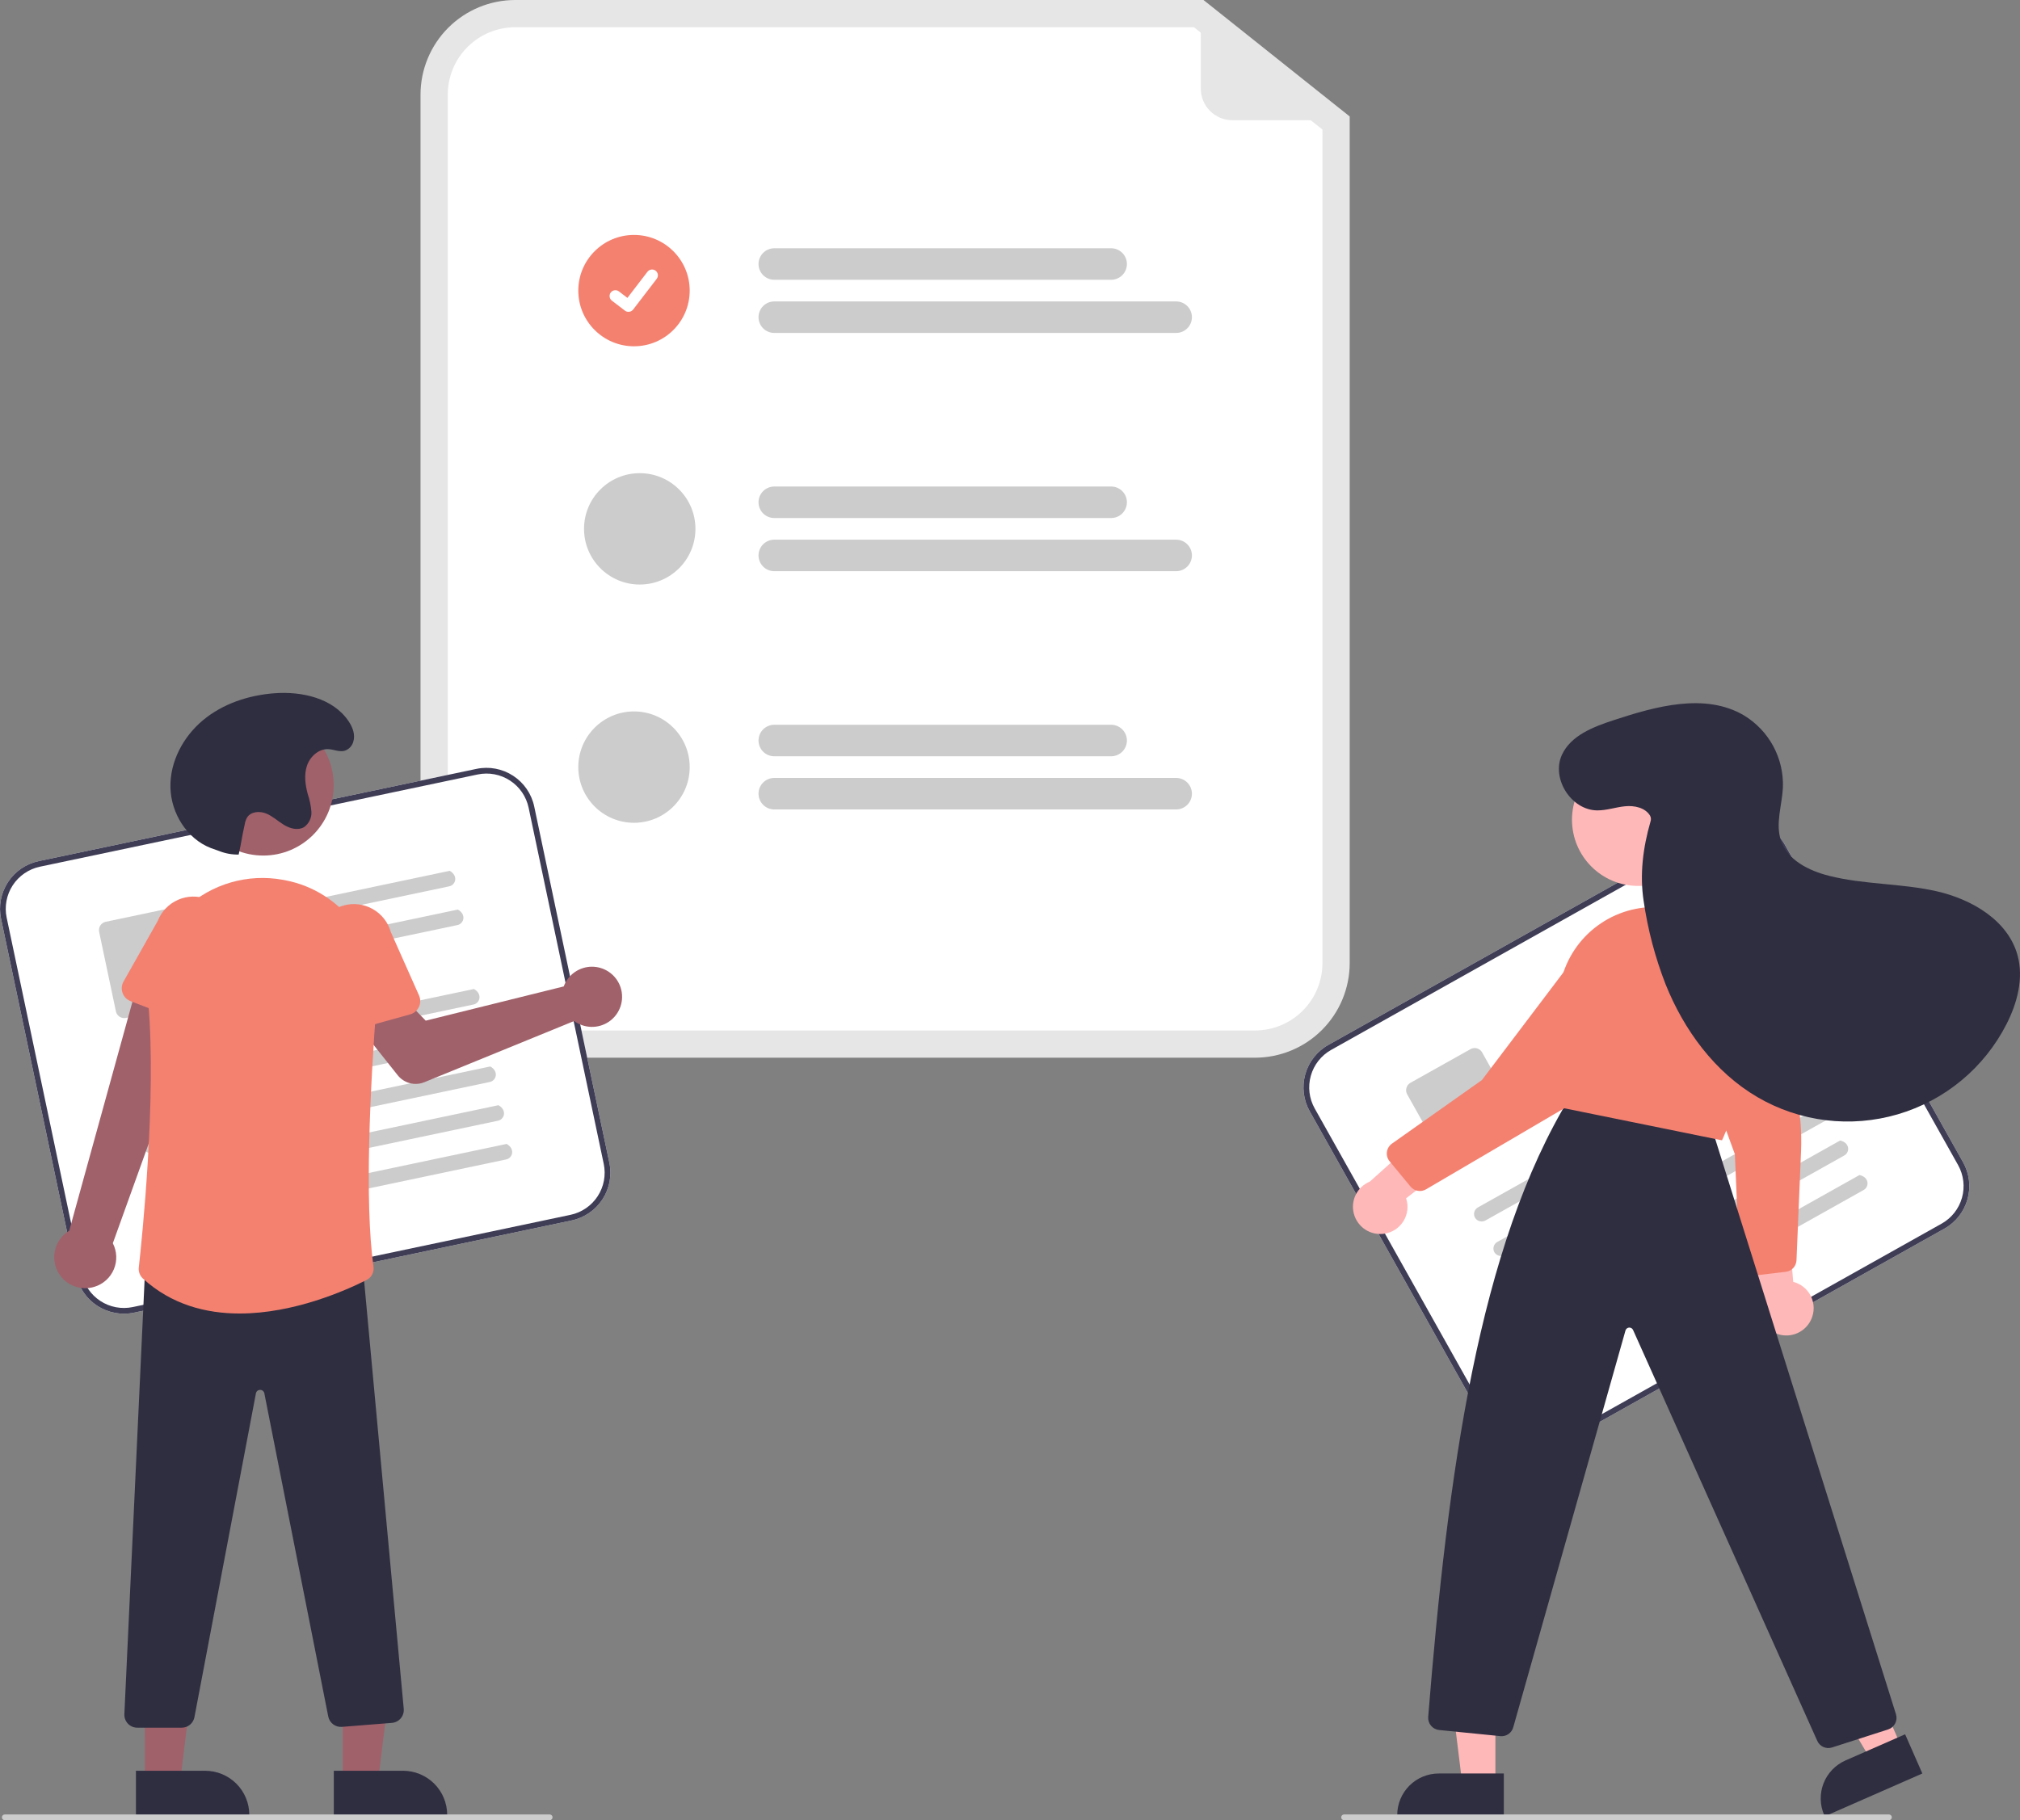 <svg fill="currentColor" viewBox="0 0 233 210" xmlns="http://www.w3.org/2000/svg">
<rect x="0" y="0" width="233" height="210" fill="#808080" stroke="none"/>
<g clip-path="url(#clip0_112_220)">
<path d="M144.767 122.031H59.422C56.528 122.028 53.753 120.877 51.706 118.831C49.66 116.785 48.509 114.012 48.505 111.118V10.913C48.509 8.02 49.66 5.246 51.706 3.2C53.753 1.154 56.528 0.003 59.422 0H138.821L155.683 13.436V111.118C155.68 114.012 154.529 116.785 152.482 118.831C150.436 120.877 147.661 122.028 144.767 122.031V122.031Z" fill="#E6E6E6"/>
<path d="M59.422 3.142C57.361 3.144 55.385 3.964 53.927 5.421C52.47 6.878 51.65 8.853 51.648 10.914V111.118C51.65 113.179 52.47 115.154 53.927 116.611C55.385 118.068 57.361 118.888 59.422 118.89H144.767C146.828 118.888 148.804 118.068 150.261 116.611C151.719 115.154 152.538 113.179 152.541 111.118V14.95L137.722 3.142H59.422Z" fill="white"/>
<path d="M128.167 32.279H89.311C89.072 32.279 88.835 32.231 88.615 32.14C88.394 32.049 88.194 31.915 88.025 31.746C87.856 31.578 87.722 31.377 87.631 31.157C87.54 30.936 87.493 30.7 87.493 30.461C87.493 30.223 87.54 29.986 87.631 29.766C87.722 29.545 87.856 29.345 88.025 29.176C88.194 29.007 88.394 28.873 88.615 28.782C88.835 28.691 89.072 28.644 89.311 28.644H128.167C128.406 28.644 128.642 28.691 128.863 28.782C129.083 28.873 129.284 29.007 129.452 29.176C129.621 29.345 129.755 29.545 129.846 29.766C129.938 29.986 129.985 30.223 129.985 30.461C129.985 30.7 129.938 30.936 129.846 31.157C129.755 31.377 129.621 31.578 129.452 31.746C129.284 31.915 129.083 32.049 128.863 32.14C128.642 32.231 128.406 32.279 128.167 32.279V32.279Z" fill="#CCCCCC"/>
<path d="M135.666 38.412H89.311C88.828 38.412 88.366 38.221 88.025 37.88C87.684 37.539 87.493 37.077 87.493 36.595C87.493 36.113 87.684 35.651 88.025 35.31C88.366 34.969 88.828 34.777 89.311 34.777H135.666C136.148 34.777 136.61 34.969 136.951 35.31C137.292 35.651 137.484 36.113 137.484 36.595C137.484 37.077 137.292 37.539 136.951 37.88C136.61 38.221 136.148 38.412 135.666 38.412Z" fill="#CCCCCC"/>
<path d="M128.167 59.766H89.311C88.828 59.766 88.366 59.575 88.025 59.234C87.684 58.893 87.493 58.431 87.493 57.949C87.493 57.467 87.684 57.005 88.025 56.664C88.366 56.323 88.828 56.132 89.311 56.132H128.167C128.649 56.132 129.112 56.323 129.452 56.664C129.793 57.005 129.985 57.467 129.985 57.949C129.985 58.431 129.793 58.893 129.452 59.234C129.112 59.575 128.649 59.766 128.167 59.766Z" fill="#CCCCCC"/>
<path d="M135.666 65.9H89.311C88.828 65.9 88.366 65.708 88.025 65.368C87.684 65.027 87.493 64.564 87.493 64.082C87.493 63.6 87.684 63.138 88.025 62.797C88.366 62.457 88.828 62.265 89.311 62.265H135.666C136.148 62.265 136.61 62.457 136.951 62.797C137.292 63.138 137.484 63.6 137.484 64.082C137.484 64.564 137.292 65.027 136.951 65.368C136.61 65.708 136.148 65.9 135.666 65.9Z" fill="#CCCCCC"/>
<path d="M128.167 87.254H89.311C88.828 87.254 88.366 87.063 88.025 86.722C87.684 86.381 87.493 85.919 87.493 85.437C87.493 84.955 87.684 84.493 88.025 84.152C88.366 83.811 88.828 83.619 89.311 83.619H128.167C128.649 83.619 129.112 83.811 129.452 84.152C129.793 84.493 129.985 84.955 129.985 85.437C129.985 85.919 129.793 86.381 129.452 86.722C129.112 87.063 128.649 87.254 128.167 87.254Z" fill="#CCCCCC"/>
<path d="M135.666 93.388H89.311C88.828 93.388 88.366 93.196 88.025 92.855C87.684 92.515 87.493 92.052 87.493 91.57C87.493 91.088 87.684 90.626 88.025 90.285C88.366 89.944 88.828 89.753 89.311 89.753H135.666C136.148 89.753 136.61 89.944 136.951 90.285C137.292 90.626 137.484 91.088 137.484 91.57C137.484 92.052 137.292 92.515 136.951 92.855C136.61 93.196 136.148 93.388 135.666 93.388V93.388Z" fill="#CCCCCC"/>
<path d="M73.13 39.952C76.678 39.952 79.555 37.076 79.555 33.528C79.555 29.981 76.678 27.105 73.13 27.105C69.581 27.105 66.705 29.981 66.705 33.528C66.705 37.076 69.581 39.952 73.13 39.952Z" fill="#F48170"/>
<path d="M72.493 35.978C72.349 35.979 72.208 35.932 72.092 35.845L72.085 35.84L70.575 34.685C70.434 34.577 70.342 34.417 70.319 34.24C70.296 34.064 70.343 33.886 70.451 33.745C70.56 33.604 70.719 33.511 70.896 33.488C71.072 33.465 71.251 33.512 71.392 33.62L72.37 34.37L74.681 31.356C74.735 31.286 74.802 31.227 74.878 31.183C74.954 31.139 75.038 31.11 75.126 31.099C75.213 31.087 75.302 31.093 75.387 31.116C75.472 31.139 75.552 31.178 75.621 31.231L75.622 31.232L75.607 31.252L75.622 31.232C75.763 31.34 75.855 31.5 75.879 31.676C75.902 31.852 75.854 32.031 75.746 32.172L73.028 35.716C72.965 35.798 72.884 35.864 72.791 35.909C72.699 35.954 72.597 35.978 72.494 35.977L72.493 35.978Z" fill="white"/>
<path d="M73.791 67.439C77.34 67.439 80.216 64.563 80.216 61.016C80.216 57.468 77.34 54.592 73.791 54.592C70.243 54.592 67.366 57.468 67.366 61.016C67.366 64.563 70.243 67.439 73.791 67.439Z" fill="#CCCCCC"/>
<path d="M73.13 94.927C76.678 94.927 79.555 92.051 79.555 88.504C79.555 84.956 76.678 82.08 73.13 82.08C69.581 82.08 66.705 84.956 66.705 88.504C66.705 92.051 69.581 94.927 73.13 94.927Z" fill="#CCCCCC"/>
<path d="M155.355 13.869H142.146C141.182 13.869 140.257 13.486 139.576 12.804C138.894 12.123 138.511 11.198 138.511 10.234V0.481C138.511 0.438 138.523 0.397 138.545 0.36C138.568 0.324 138.601 0.295 138.639 0.277C138.678 0.258 138.72 0.251 138.763 0.255C138.805 0.26 138.846 0.276 138.879 0.303L155.496 13.463C155.533 13.493 155.56 13.533 155.573 13.578C155.586 13.623 155.585 13.672 155.569 13.716C155.554 13.761 155.525 13.799 155.486 13.827C155.448 13.854 155.402 13.869 155.355 13.869Z" fill="#E6E6E6"/>
<path d="M65.944 140.806L15.449 151.447C13.99 151.753 12.469 151.467 11.22 150.653C9.971 149.84 9.096 148.564 8.787 147.105L0.122 106.008C-0.184 104.55 0.101 103.029 0.915 101.78C1.73 100.532 3.006 99.657 4.464 99.348L54.959 88.707C56.418 88.401 57.939 88.687 59.188 89.501C60.437 90.315 61.312 91.591 61.621 93.049L70.286 134.146C70.592 135.605 70.307 137.125 69.493 138.374C68.678 139.623 67.402 140.497 65.944 140.806Z" fill="white"/>
<path d="M65.944 140.806L15.449 151.447C13.99 151.753 12.469 151.467 11.22 150.653C9.971 149.84 9.096 148.564 8.787 147.105L0.122 106.008C-0.184 104.55 0.101 103.029 0.915 101.78C1.73 100.532 3.006 99.657 4.464 99.348L54.959 88.707C56.418 88.401 57.939 88.687 59.188 89.501C60.437 90.315 61.312 91.591 61.621 93.049L70.286 134.146C70.592 135.605 70.307 137.125 69.493 138.374C68.678 139.623 67.402 140.497 65.944 140.806ZM4.601 99.995C3.314 100.268 2.188 101.04 1.469 102.141C0.751 103.243 0.499 104.585 0.769 105.872L9.434 146.969C9.707 148.256 10.479 149.381 11.581 150.1C12.683 150.818 14.025 151.07 15.312 150.8L65.807 140.159C67.094 139.887 68.22 139.115 68.939 138.013C69.657 136.911 69.909 135.569 69.639 134.282L60.974 93.185C60.701 91.899 59.929 90.773 58.827 90.055C57.725 89.336 56.383 89.085 55.096 89.354L4.601 99.995Z" fill="#3F3D56"/>
<path d="M51.822 102.258L26.338 107.628C26.115 107.68 25.88 107.645 25.682 107.531C25.484 107.416 25.336 107.231 25.269 107.012C25.239 106.898 25.232 106.779 25.249 106.662C25.266 106.545 25.307 106.433 25.368 106.332C25.43 106.231 25.512 106.144 25.609 106.076C25.705 106.008 25.815 105.96 25.93 105.936L51.872 100.469C52.884 101.04 52.564 102.102 51.821 102.258L51.822 102.258Z" fill="#CCCCCC"/>
<path d="M52.764 106.727L27.28 112.097C27.057 112.149 26.823 112.114 26.624 112C26.426 111.885 26.279 111.7 26.212 111.481C26.181 111.367 26.174 111.248 26.191 111.131C26.208 111.014 26.249 110.901 26.311 110.801C26.373 110.7 26.454 110.613 26.551 110.545C26.648 110.477 26.757 110.429 26.873 110.405L52.814 104.938C53.827 105.509 53.507 106.57 52.764 106.727L52.764 106.727Z" fill="#CCCCCC"/>
<path d="M22.307 115.802L14.53 117.441C14.276 117.495 14.011 117.445 13.793 117.303C13.576 117.162 13.424 116.939 13.37 116.686L11.435 107.51C11.382 107.256 11.432 106.991 11.573 106.774C11.715 106.557 11.937 106.404 12.191 106.351L19.969 104.712C20.223 104.659 20.488 104.708 20.705 104.85C20.922 104.992 21.075 105.214 21.128 105.467L23.063 114.643C23.116 114.897 23.067 115.162 22.925 115.379C22.783 115.596 22.561 115.749 22.307 115.802V115.802Z" fill="#CCCCCC"/>
<path d="M54.619 115.893L15.726 124.089C15.503 124.14 15.268 124.105 15.07 123.991C14.872 123.877 14.724 123.691 14.658 123.472C14.627 123.358 14.62 123.239 14.637 123.122C14.654 123.005 14.695 122.893 14.757 122.792C14.819 122.692 14.9 122.604 14.997 122.536C15.094 122.468 15.203 122.421 15.319 122.396L54.669 114.104C55.682 114.675 55.362 115.736 54.619 115.893V115.893Z" fill="#CCCCCC"/>
<path d="M55.561 120.363L16.668 128.559C16.445 128.611 16.211 128.576 16.012 128.461C15.814 128.347 15.667 128.162 15.6 127.943C15.569 127.829 15.562 127.709 15.579 127.592C15.596 127.475 15.637 127.363 15.699 127.262C15.761 127.162 15.843 127.075 15.939 127.007C16.036 126.939 16.145 126.891 16.261 126.867L55.612 118.574C56.625 119.145 56.304 120.206 55.561 120.363Z" fill="#CCCCCC"/>
<path d="M56.503 124.83L17.61 133.026C17.387 133.078 17.153 133.043 16.954 132.929C16.756 132.814 16.609 132.629 16.542 132.41C16.511 132.296 16.504 132.177 16.521 132.06C16.538 131.943 16.579 131.83 16.641 131.73C16.703 131.629 16.785 131.542 16.881 131.474C16.978 131.406 17.087 131.358 17.203 131.334L56.554 123.042C57.566 123.612 57.246 124.674 56.503 124.83V124.83Z" fill="#CCCCCC"/>
<path d="M57.446 129.3L18.552 137.496C18.329 137.548 18.095 137.513 17.897 137.398C17.698 137.284 17.551 137.099 17.484 136.88C17.454 136.765 17.447 136.646 17.464 136.529C17.481 136.412 17.521 136.3 17.583 136.199C17.645 136.099 17.727 136.012 17.823 135.944C17.92 135.876 18.03 135.828 18.145 135.803L57.496 127.511C58.509 128.082 58.189 129.143 57.446 129.3V129.3Z" fill="#CCCCCC"/>
<path d="M58.388 133.768L19.494 141.964C19.271 142.015 19.037 141.98 18.839 141.866C18.64 141.752 18.493 141.566 18.426 141.347C18.395 141.233 18.389 141.114 18.406 140.997C18.423 140.88 18.463 140.768 18.525 140.667C18.587 140.566 18.669 140.479 18.765 140.411C18.862 140.343 18.971 140.296 19.087 140.271L58.438 131.979C59.451 132.55 59.131 133.611 58.388 133.768V133.768Z" fill="#CCCCCC"/>
<path d="M65.253 113.308C65.165 113.468 65.089 113.635 65.027 113.807L49.105 117.757L46.335 114.892L41.464 118.507L45.874 124.055C46.231 124.503 46.723 124.823 47.277 124.968C47.831 125.113 48.417 125.074 48.947 124.857L66.224 117.799C66.792 118.217 67.474 118.452 68.179 118.474C68.884 118.495 69.578 118.301 70.17 117.918C70.762 117.535 71.223 116.98 71.492 116.329C71.762 115.677 71.826 114.959 71.677 114.27C71.528 113.581 71.173 112.954 70.658 112.472C70.144 111.989 69.495 111.675 68.797 111.571C68.1 111.466 67.388 111.576 66.754 111.887C66.121 112.197 65.598 112.693 65.253 113.308L65.253 113.308Z" fill="#A0616A"/>
<path d="M10.905 148.459C11.401 148.306 11.858 148.046 12.243 147.697C12.628 147.348 12.931 146.919 13.133 146.441C13.334 145.962 13.427 145.445 13.407 144.926C13.386 144.407 13.253 143.898 13.014 143.437L23.972 112.989L16.362 111.641L7.984 141.994C7.235 142.445 6.678 143.156 6.417 143.99C6.157 144.825 6.212 145.726 6.572 146.523C6.932 147.32 7.572 147.958 8.37 148.314C9.169 148.671 10.071 148.723 10.905 148.459V148.459Z" fill="#A0616A"/>
<path d="M22.58 118.394L15.067 115.511C14.853 115.429 14.659 115.302 14.499 115.139C14.339 114.975 14.216 114.779 14.139 114.563C14.061 114.348 14.031 114.119 14.05 113.89C14.069 113.662 14.137 113.441 14.25 113.242L18.191 106.255C18.617 105.164 19.459 104.287 20.531 103.815C21.603 103.343 22.819 103.316 23.911 103.739C25.003 104.161 25.884 105 26.359 106.071C26.834 107.141 26.864 108.356 26.445 109.45L24.706 117.254C24.656 117.477 24.559 117.687 24.421 117.869C24.282 118.052 24.106 118.202 23.904 118.311C23.703 118.419 23.48 118.482 23.251 118.497C23.023 118.511 22.794 118.476 22.58 118.394V118.394Z" fill="#F48170"/>
<path d="M39.538 205.623L43.594 205.623L45.523 189.985L39.538 189.985L39.538 205.623Z" fill="#A0616A"/>
<path d="M38.504 204.3L46.491 204.299H46.491C47.159 204.299 47.821 204.431 48.439 204.687C49.056 204.942 49.617 205.317 50.09 205.79C50.563 206.262 50.938 206.823 51.193 207.44C51.449 208.058 51.581 208.719 51.581 209.388V209.553L38.504 209.553L38.504 204.3Z" fill="#2F2E41"/>
<path d="M16.714 205.623L20.769 205.623L22.698 189.985L16.713 189.985L16.714 205.623Z" fill="#A0616A"/>
<path d="M15.679 204.3L23.665 204.299H23.666C24.334 204.299 24.996 204.431 25.613 204.687C26.231 204.942 26.792 205.317 27.265 205.79C27.737 206.262 28.112 206.823 28.368 207.44C28.624 208.058 28.756 208.719 28.756 209.388V209.553L15.679 209.553L15.679 204.3Z" fill="#2F2E41"/>
<path d="M20.965 199.329H15.833C15.631 199.329 15.432 199.288 15.247 199.209C15.062 199.13 14.895 199.014 14.755 198.868C14.617 198.722 14.509 198.55 14.438 198.361C14.368 198.172 14.336 197.971 14.346 197.77L16.784 145.408L16.937 145.404L41.72 144.758L46.57 197.15C46.589 197.346 46.568 197.545 46.509 197.733C46.451 197.921 46.355 198.096 46.228 198.247C46.101 198.398 45.946 198.523 45.77 198.613C45.595 198.704 45.403 198.758 45.207 198.774L39.442 199.235C39.08 199.264 38.72 199.159 38.429 198.941C38.139 198.723 37.938 198.406 37.865 198.051L30.492 160.754C30.472 160.641 30.412 160.539 30.322 160.466C30.233 160.393 30.121 160.355 30.006 160.358H30.004C29.888 160.355 29.776 160.394 29.687 160.468C29.598 160.541 29.538 160.644 29.519 160.758L22.425 198.128C22.358 198.466 22.176 198.771 21.91 198.99C21.644 199.209 21.31 199.328 20.965 199.329V199.329Z" fill="#2F2E41"/>
<path d="M30.366 98.708C34.853 98.708 38.491 95.072 38.491 90.586C38.491 86.1 34.853 82.463 30.366 82.463C25.879 82.463 22.241 86.1 22.241 90.586C22.241 95.072 25.879 98.708 30.366 98.708Z" fill="#A0616A"/>
<path d="M27.642 151.544C23.769 151.544 19.792 150.527 16.494 147.518C16.319 147.359 16.183 147.161 16.099 146.94C16.015 146.719 15.983 146.481 16.008 146.245C16.361 143.075 18.073 126.706 17.109 115.772C16.921 113.73 17.21 111.672 17.954 109.761C18.698 107.849 19.876 106.137 21.395 104.758C22.887 103.383 24.679 102.373 26.629 101.809C28.578 101.245 30.633 101.141 32.629 101.506H32.629C32.73 101.524 32.832 101.543 32.933 101.563C39.438 102.821 43.957 108.839 43.446 115.562C42.699 125.371 42.03 138.638 43.081 146.142C43.124 146.449 43.071 146.762 42.928 147.037C42.784 147.311 42.559 147.535 42.282 147.675C39.892 148.882 33.904 151.544 27.642 151.544Z" fill="#F48170"/>
<path d="M38.243 118.979C38.053 118.852 37.892 118.685 37.771 118.491C37.651 118.296 37.574 118.078 37.546 117.85L36.556 109.917C36.242 108.789 36.388 107.582 36.962 106.561C37.536 105.54 38.492 104.789 39.62 104.472C40.748 104.154 41.955 104.297 42.978 104.868C44 105.44 44.755 106.393 45.075 107.52L48.336 114.849C48.428 115.058 48.475 115.285 48.473 115.513C48.47 115.742 48.419 115.968 48.321 116.175C48.223 116.382 48.082 116.566 47.907 116.713C47.732 116.861 47.527 116.969 47.307 117.031L39.554 119.187C39.333 119.249 39.102 119.262 38.876 119.226C38.65 119.19 38.434 119.106 38.243 118.979V118.979Z" fill="#F48170"/>
<path d="M27.53 98.594C26.761 98.608 25.997 98.47 25.282 98.187C24.967 98.066 24.64 97.966 24.326 97.845C21.552 96.773 19.724 93.819 19.659 90.847C19.593 87.874 21.133 84.989 23.42 83.087C25.706 81.186 28.668 80.21 31.633 79.984C34.828 79.741 38.425 80.551 40.209 83.21C40.685 83.918 41.017 84.777 40.735 85.632C40.651 85.89 40.501 86.121 40.299 86.303C39.502 87.012 38.707 86.478 37.894 86.431C36.777 86.367 35.774 87.27 35.413 88.329C35.053 89.388 35.212 90.554 35.503 91.634C35.724 92.284 35.864 92.959 35.919 93.643C35.943 93.987 35.878 94.33 35.731 94.641C35.585 94.953 35.361 95.221 35.082 95.422C34.384 95.844 33.467 95.6 32.769 95.179C32.071 94.757 31.467 94.172 30.713 93.862C29.958 93.552 28.945 93.621 28.506 94.308C28.366 94.558 28.272 94.831 28.227 95.113C27.833 96.906 27.924 96.801 27.53 98.594V98.594Z" fill="#2F2E41"/>
<path d="M63.403 210H0.551C0.464 210 0.38 209.965 0.318 209.903C0.256 209.841 0.221 209.757 0.221 209.669C0.221 209.582 0.256 209.498 0.318 209.435C0.38 209.373 0.464 209.339 0.551 209.339H63.403C63.49 209.339 63.575 209.373 63.637 209.435C63.699 209.498 63.733 209.582 63.733 209.669C63.733 209.757 63.699 209.841 63.637 209.903C63.575 209.965 63.49 210 63.403 210Z" fill="#CCCCCC"/>
<path d="M224.284 141.751L179.276 166.99C177.975 167.718 176.438 167.9 175.003 167.496C173.568 167.093 172.351 166.136 171.621 164.837L151.068 128.206C150.34 126.906 150.158 125.369 150.562 123.934C150.966 122.499 151.922 121.283 153.222 120.553L198.229 95.314C199.53 94.586 201.067 94.404 202.502 94.808C203.937 95.211 205.154 96.168 205.885 97.467L226.437 134.098C227.165 135.399 227.347 136.935 226.943 138.37C226.54 139.805 225.583 141.021 224.284 141.751V141.751Z" fill="white"/>
<path d="M224.284 141.751L179.276 166.99C177.975 167.718 176.438 167.9 175.003 167.496C173.568 167.093 172.351 166.136 171.621 164.837L151.068 128.206C150.34 126.906 150.158 125.369 150.562 123.934C150.966 122.499 151.922 121.283 153.222 120.553L198.229 95.314C199.53 94.586 201.067 94.404 202.502 94.808C203.937 95.211 205.154 96.168 205.885 97.467L226.437 134.098C227.165 135.399 227.347 136.935 226.943 138.37C226.54 139.805 225.583 141.021 224.284 141.751V141.751ZM153.545 121.13C152.399 121.774 151.555 122.847 151.199 124.113C150.842 125.379 151.003 126.735 151.645 127.883L172.198 164.514C172.842 165.66 173.916 166.504 175.182 166.86C176.449 167.216 177.805 167.055 178.953 166.413L223.96 141.175C225.107 140.53 225.951 139.457 226.307 138.191C226.663 136.925 226.502 135.569 225.86 134.421L205.308 97.79C204.663 96.644 203.589 95.8 202.323 95.444C201.057 95.088 199.701 95.249 198.553 95.891L153.545 121.13Z" fill="#3F3D56"/>
<path d="M199.285 109.183L176.571 121.92C176.373 122.036 176.139 122.073 175.916 122.023C175.692 121.973 175.496 121.841 175.367 121.652C175.304 121.552 175.262 121.44 175.243 121.323C175.224 121.207 175.229 121.087 175.258 120.973C175.287 120.858 175.339 120.751 175.411 120.657C175.483 120.563 175.573 120.485 175.676 120.427L198.798 107.461C199.936 107.703 199.947 108.812 199.285 109.183L199.285 109.183Z" fill="#CCCCCC"/>
<path d="M201.52 113.166L178.806 125.904C178.608 126.02 178.374 126.057 178.151 126.007C177.927 125.957 177.731 125.824 177.602 125.635C177.539 125.535 177.496 125.424 177.478 125.307C177.459 125.19 177.464 125.071 177.493 124.956C177.522 124.842 177.574 124.734 177.646 124.64C177.718 124.547 177.808 124.468 177.911 124.411L201.033 111.444C202.17 111.686 202.182 112.795 201.52 113.166L201.52 113.166Z" fill="#CCCCCC"/>
<path d="M175.168 130.925L168.235 134.813C168.009 134.939 167.741 134.971 167.492 134.901C167.242 134.831 167.03 134.664 166.903 134.438L162.314 126.26C162.187 126.033 162.156 125.766 162.226 125.516C162.296 125.266 162.463 125.054 162.689 124.927L169.621 121.04C169.848 120.913 170.115 120.882 170.365 120.952C170.615 121.022 170.827 121.189 170.954 121.415L175.543 129.593C175.669 129.82 175.701 130.087 175.631 130.337C175.56 130.587 175.394 130.798 175.168 130.925L175.168 130.925Z" fill="#CCCCCC"/>
<path d="M206.03 121.359L171.363 140.799C171.166 140.915 170.932 140.952 170.708 140.902C170.485 140.852 170.289 140.719 170.16 140.53C170.096 140.43 170.054 140.318 170.035 140.202C170.017 140.085 170.022 139.966 170.051 139.851C170.08 139.737 170.132 139.629 170.204 139.535C170.276 139.441 170.366 139.363 170.469 139.305L205.543 119.637C206.68 119.879 206.692 120.987 206.03 121.359Z" fill="#CCCCCC"/>
<path d="M208.265 125.343L173.599 144.783C173.401 144.899 173.167 144.936 172.944 144.886C172.72 144.836 172.524 144.703 172.395 144.515C172.332 144.415 172.289 144.303 172.271 144.186C172.252 144.07 172.257 143.95 172.286 143.836C172.315 143.721 172.367 143.614 172.439 143.52C172.511 143.426 172.601 143.348 172.704 143.29L207.779 123.621C208.916 123.863 208.928 124.972 208.265 125.343V125.343Z" fill="#CCCCCC"/>
<path d="M210.5 129.325L175.833 148.765C175.636 148.881 175.402 148.918 175.178 148.868C174.955 148.818 174.759 148.685 174.629 148.496C174.566 148.396 174.524 148.285 174.505 148.168C174.486 148.051 174.492 147.932 174.521 147.818C174.55 147.703 174.602 147.595 174.673 147.502C174.745 147.408 174.836 147.33 174.939 147.272L210.013 127.603C211.15 127.845 211.162 128.954 210.5 129.325V129.325Z" fill="#CCCCCC"/>
<path d="M212.735 133.309L178.068 152.749C177.871 152.865 177.637 152.902 177.413 152.852C177.19 152.802 176.994 152.669 176.865 152.48C176.801 152.381 176.759 152.269 176.74 152.152C176.722 152.036 176.727 151.916 176.756 151.802C176.785 151.687 176.837 151.58 176.909 151.486C176.981 151.392 177.071 151.314 177.174 151.256L212.248 131.587C213.385 131.829 213.397 132.938 212.735 133.309H212.735Z" fill="#CCCCCC"/>
<path d="M214.969 137.291L180.302 156.731C180.105 156.847 179.871 156.884 179.647 156.834C179.424 156.784 179.228 156.652 179.099 156.463C179.035 156.363 178.993 156.251 178.974 156.134C178.956 156.018 178.961 155.898 178.99 155.784C179.019 155.669 179.071 155.562 179.143 155.468C179.215 155.374 179.305 155.296 179.408 155.238L214.482 135.569C215.619 135.811 215.631 136.92 214.969 137.291V137.291Z" fill="#CCCCCC"/>
<path d="M208.921 152.214C209.11 151.798 209.205 151.345 209.2 150.888C209.195 150.431 209.089 149.98 208.891 149.569C208.693 149.157 208.407 148.793 208.053 148.504C207.7 148.214 207.287 148.006 206.843 147.893L205.901 136.823L201.367 140.399L202.957 150.363C202.817 151.12 202.96 151.901 203.358 152.56C203.756 153.219 204.382 153.708 205.117 153.937C205.852 154.165 206.645 154.115 207.346 153.798C208.047 153.48 208.608 152.917 208.921 152.214V152.214Z" fill="#FFB8B8"/>
<path d="M205.987 146.734L202.221 147.183C202.03 147.205 201.836 147.188 201.652 147.133C201.467 147.077 201.296 146.984 201.149 146.859C201.002 146.735 200.883 146.581 200.798 146.408C200.714 146.235 200.666 146.046 200.657 145.854L200.108 133.154L192.971 113.66C192.684 113.055 192.554 112.388 192.591 111.72C192.628 111.052 192.832 110.404 193.183 109.834C193.358 109.559 193.558 109.301 193.781 109.063C194.22 108.59 194.767 108.23 195.376 108.014C195.984 107.798 196.635 107.733 197.275 107.823C197.933 107.91 198.561 108.154 199.107 108.533C199.653 108.912 200.1 109.415 200.412 110.002L205.067 119.753C207.014 123.832 207.933 128.325 207.744 132.841L207.219 145.403C207.205 145.732 207.076 146.046 206.854 146.288C206.632 146.531 206.332 146.688 206.005 146.731L205.987 146.734Z" fill="#F48170"/>
<path d="M219.359 201.621L215.868 203.153L208.296 190.42L213.448 188.159L219.359 201.621Z" fill="#FFB8B8"/>
<path d="M221.735 204.614L210.478 209.554L210.416 209.411C210.163 208.836 210.026 208.217 210.013 207.589C210 206.96 210.111 206.336 210.339 205.751C210.567 205.165 210.909 204.631 211.344 204.177C211.778 203.724 212.299 203.361 212.874 203.108L212.874 203.108L219.75 200.091L221.735 204.614Z" fill="#2F2E41"/>
<path d="M172.489 205.859H168.677L166.863 191.156L172.49 191.157L172.489 205.859Z" fill="#FFB8B8"/>
<path d="M173.461 209.554L161.167 209.553V209.398C161.167 208.77 161.291 208.147 161.532 207.567C161.772 206.987 162.125 206.459 162.569 206.015C163.013 205.571 163.541 205.219 164.121 204.978C164.702 204.738 165.324 204.614 165.953 204.614H165.953L173.461 204.614L173.461 209.554Z" fill="#2F2E41"/>
<path d="M209.609 200.833L188.37 153.448C188.332 153.359 188.267 153.284 188.184 153.234C188.102 153.184 188.005 153.16 187.909 153.167C187.812 153.174 187.72 153.211 187.646 153.272C187.571 153.333 187.517 153.417 187.492 153.51L174.551 199.278C174.465 199.598 174.268 199.878 173.995 200.066C173.722 200.254 173.391 200.338 173.061 200.303L165.993 199.597C165.629 199.559 165.294 199.38 165.06 199.099C164.825 198.818 164.709 198.456 164.737 198.091C166.985 170.139 170.529 143.757 181.145 126.487L181.201 126.395L197.259 129.542L218.698 197.792C218.804 198.144 218.768 198.523 218.597 198.848C218.427 199.173 218.137 199.419 217.788 199.533L211.323 201.61C210.992 201.718 210.632 201.698 210.315 201.554C209.998 201.41 209.746 201.153 209.609 200.833V200.833Z" fill="#2F2E41"/>
<path d="M188.963 102.213C193.181 102.213 196.601 98.795 196.601 94.577C196.601 90.36 193.181 86.941 188.963 86.941C184.744 86.941 181.325 90.36 181.325 94.577C181.325 98.795 184.744 102.213 188.963 102.213Z" fill="#FFB8B8"/>
<path d="M180.158 127.808L180.061 127.788L180.038 127.692C179.009 123.348 178.984 118.607 179.965 113.602C180.462 111.044 181.847 108.743 183.874 107.105C185.902 105.467 188.443 104.597 191.049 104.648V104.648C193.877 104.705 196.576 105.841 198.594 107.822C200.612 109.804 201.797 112.481 201.905 115.307C202.233 123.916 198.713 131.38 198.678 131.454L198.625 131.563L180.158 127.808Z" fill="#F48170"/>
<path d="M159.682 142.336C160.134 142.269 160.566 142.104 160.948 141.852C161.329 141.6 161.651 141.268 161.89 140.878C162.129 140.489 162.28 140.051 162.332 139.597C162.383 139.143 162.335 138.683 162.19 138.25L170.988 131.462L165.525 129.588L158.008 136.321C157.296 136.614 156.716 137.157 156.377 137.848C156.039 138.539 155.966 139.331 156.173 140.072C156.379 140.813 156.85 141.453 157.497 141.871C158.144 142.288 158.921 142.453 159.682 142.336V142.336Z" fill="#FFB8B8"/>
<path d="M164.487 137.217C164.201 137.386 163.863 137.447 163.535 137.39C163.208 137.332 162.912 137.159 162.7 136.902L160.283 133.98C160.161 133.832 160.07 133.66 160.017 133.475C159.964 133.289 159.949 133.095 159.975 132.904C160 132.713 160.065 132.53 160.164 132.365C160.264 132.2 160.397 132.058 160.554 131.946L170.935 124.607L183.461 108.05C183.815 107.482 184.305 107.011 184.886 106.68C185.468 106.35 186.124 106.17 186.793 106.156C187.119 106.154 187.444 106.183 187.765 106.241V106.241C188.401 106.354 189 106.619 189.511 107.013C190.022 107.408 190.43 107.92 190.7 108.506C190.983 109.107 191.119 109.766 191.096 110.43C191.072 111.094 190.891 111.743 190.567 112.322L181.292 127.339L181.272 127.371L164.487 137.217Z" fill="#F48170"/>
<path d="M190.329 94.103C189.766 93.177 188.524 92.916 187.445 93.022C186.366 93.127 185.318 93.506 184.234 93.498C181.225 93.474 178.902 89.808 180.167 87.078C181.205 84.839 183.796 83.856 186.14 83.085C191.055 81.467 196.701 79.913 201.161 82.536C202.582 83.397 203.748 84.621 204.538 86.082C205.327 87.544 205.712 89.19 205.653 90.85C205.553 92.914 204.762 95.034 205.431 96.99C206.202 99.246 208.648 100.456 210.96 101.042C215.013 102.068 219.285 101.903 223.363 102.823C227.441 103.744 231.62 106.188 232.719 110.221C233.441 112.869 232.687 115.72 231.44 118.166C230.167 120.661 228.398 122.87 226.241 124.657C224.084 126.445 221.585 127.773 218.897 128.562C216.209 129.35 213.388 129.581 210.607 129.242C207.826 128.902 205.144 127.998 202.725 126.586C197.795 123.708 194.236 118.844 192.114 113.546C190.911 110.456 190.064 107.238 189.59 103.956C189.115 100.883 189.518 97.778 190.378 94.791C190.419 94.679 190.436 94.56 190.427 94.442C190.419 94.323 190.385 94.208 190.329 94.103Z" fill="#2F2E41"/>
<path d="M217.885 210H155.033C154.946 210 154.862 209.965 154.8 209.903C154.737 209.841 154.703 209.757 154.703 209.669C154.703 209.582 154.737 209.498 154.8 209.435C154.862 209.373 154.946 209.339 155.033 209.339H217.885C217.972 209.339 218.056 209.373 218.118 209.435C218.18 209.498 218.215 209.582 218.215 209.669C218.215 209.757 218.18 209.841 218.118 209.903C218.056 209.965 217.972 210 217.885 210Z" fill="#CCCCCC"/>
</g>
<defs>
<clipPath id="clip0_112_220">
<rect width="233" height="210" fill="white"/>
</clipPath>
</defs>
</svg>
